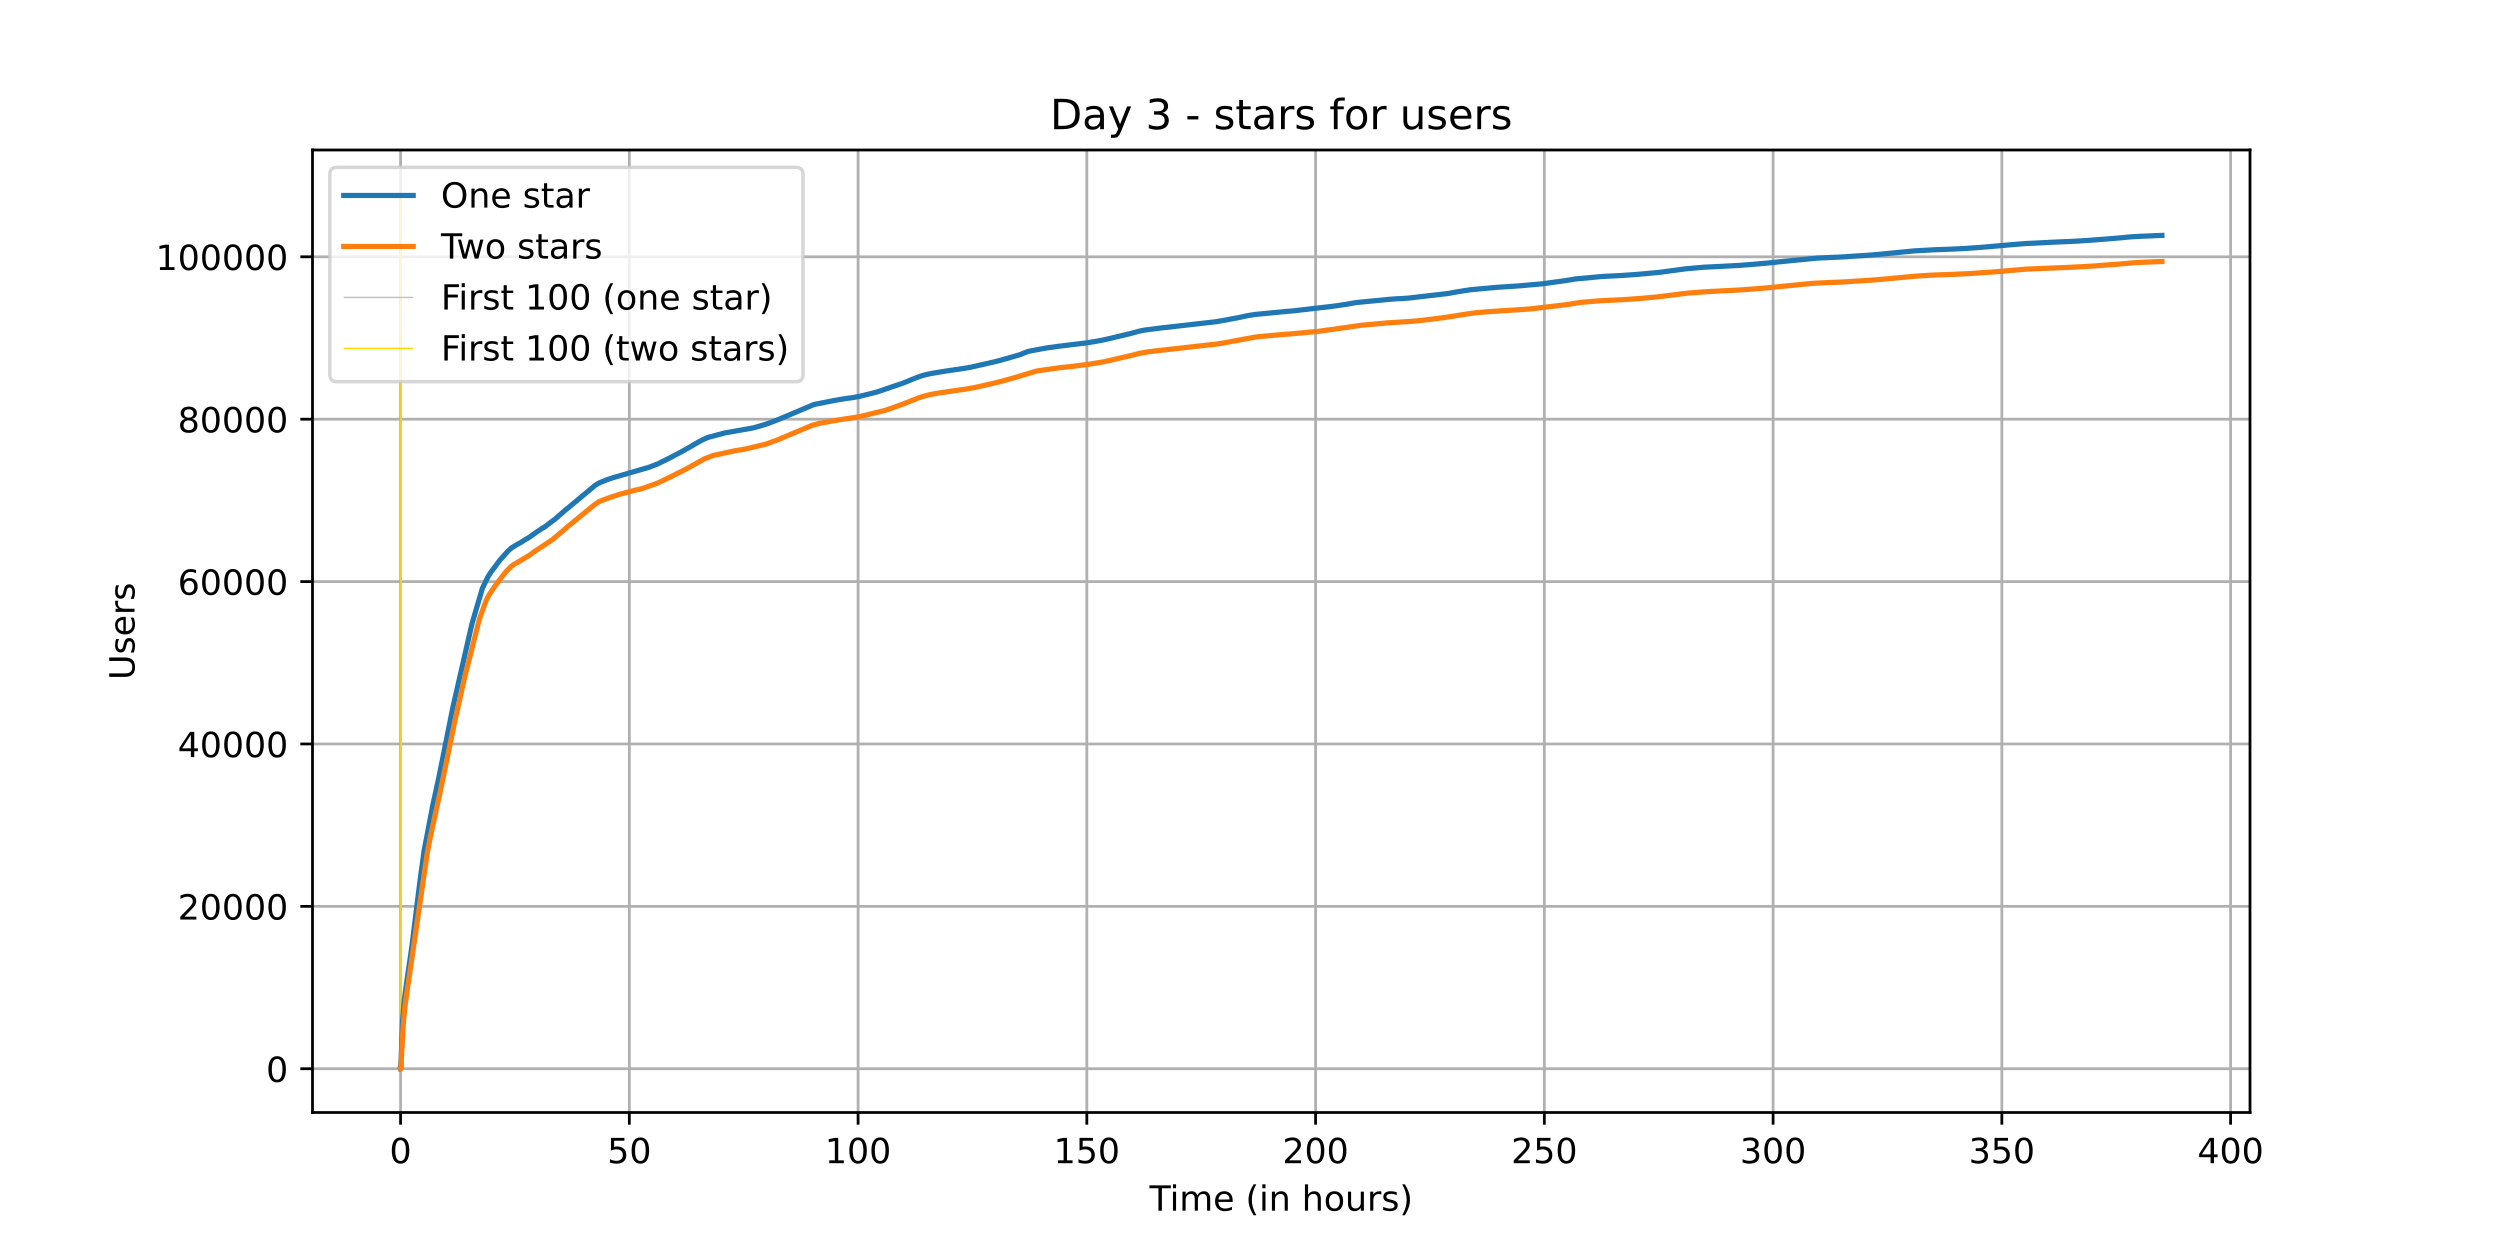 <?xml version="1.0" encoding="utf-8" standalone="no"?>
<!DOCTYPE svg PUBLIC "-//W3C//DTD SVG 1.1//EN"
  "http://www.w3.org/Graphics/SVG/1.1/DTD/svg11.dtd">
<!-- Created with matplotlib (https://matplotlib.org/) -->
<svg height="360pt" version="1.1" viewBox="0 0 720 360" width="720pt" xmlns="http://www.w3.org/2000/svg" xmlns:xlink="http://www.w3.org/1999/xlink">
 <defs>
  <style type="text/css">*{stroke-linecap:butt;stroke-linejoin:round;}</style>
 </defs>
 <g id="figure_1">
  <g id="patch_1">
   <path d="M 0 360 
L 720 360 
L 720 0 
L 0 0 
z
" style="fill:#ffffff;"/>
  </g>
  <g id="axes_1">
   <g id="patch_2">
    <path d="M 90 320.4 
L 648 320.4 
L 648 43.2 
L 90 43.2 
z
" style="fill:#ffffff;"/>
   </g>
   <g id="matplotlib.axis_1">
    <g id="xtick_1">
     <g id="line2d_1">
      <path clip-path="url(#p1c5cb06b54)" d="M 115.364 320.4 
L 115.364 43.2 
" style="fill:none;stroke:#b0b0b0;stroke-linecap:square;stroke-width:0.8;"/>
     </g>
     <g id="line2d_2">
      <defs>
       <path d="M 0 0 
L 0 3.5 
" id="m505e882619" style="stroke:#000000;stroke-width:0.8;"/>
      </defs>
      <g>
       <use style="stroke:#000000;stroke-width:0.8;" x="115.364" xlink:href="#m505e882619" y="320.4"/>
      </g>
     </g>
     <g id="text_1">
      <!-- 0 -->
      <g transform="translate(112.182 334.998)scale(0.1 -0.1)">
       <defs>
        <path d="M 31.781 66.406 
Q 24.172 66.406 20.328 58.906 
Q 16.5 51.422 16.5 36.375 
Q 16.5 21.391 20.328 13.891 
Q 24.172 6.391 31.781 6.391 
Q 39.453 6.391 43.281 13.891 
Q 47.125 21.391 47.125 36.375 
Q 47.125 51.422 43.281 58.906 
Q 39.453 66.406 31.781 66.406 
z
M 31.781 74.219 
Q 44.047 74.219 50.516 64.516 
Q 56.984 54.828 56.984 36.375 
Q 56.984 17.969 50.516 8.266 
Q 44.047 -1.422 31.781 -1.422 
Q 19.531 -1.422 13.062 8.266 
Q 6.594 17.969 6.594 36.375 
Q 6.594 54.828 13.062 64.516 
Q 19.531 74.219 31.781 74.219 
z
" id="DejaVuSans-48"/>
       </defs>
       <use xlink:href="#DejaVuSans-48"/>
      </g>
     </g>
    </g>
    <g id="xtick_2">
     <g id="line2d_3">
      <path clip-path="url(#p1c5cb06b54)" d="M 181.245 320.4 
L 181.245 43.2 
" style="fill:none;stroke:#b0b0b0;stroke-linecap:square;stroke-width:0.8;"/>
     </g>
     <g id="line2d_4">
      <g>
       <use style="stroke:#000000;stroke-width:0.8;" x="181.245" xlink:href="#m505e882619" y="320.4"/>
      </g>
     </g>
     <g id="text_2">
      <!-- 50 -->
      <g transform="translate(174.882 334.998)scale(0.1 -0.1)">
       <defs>
        <path d="M 10.797 72.906 
L 49.516 72.906 
L 49.516 64.594 
L 19.828 64.594 
L 19.828 46.734 
Q 21.969 47.469 24.109 47.828 
Q 26.266 48.188 28.422 48.188 
Q 40.625 48.188 47.75 41.5 
Q 54.891 34.812 54.891 23.391 
Q 54.891 11.625 47.562 5.094 
Q 40.234 -1.422 26.906 -1.422 
Q 22.312 -1.422 17.547 -0.641 
Q 12.797 0.141 7.719 1.703 
L 7.719 11.625 
Q 12.109 9.234 16.797 8.062 
Q 21.484 6.891 26.703 6.891 
Q 35.156 6.891 40.078 11.328 
Q 45.016 15.766 45.016 23.391 
Q 45.016 31 40.078 35.438 
Q 35.156 39.891 26.703 39.891 
Q 22.75 39.891 18.812 39.016 
Q 14.891 38.141 10.797 36.281 
z
" id="DejaVuSans-53"/>
       </defs>
       <use xlink:href="#DejaVuSans-53"/>
       <use x="63.623" xlink:href="#DejaVuSans-48"/>
      </g>
     </g>
    </g>
    <g id="xtick_3">
     <g id="line2d_5">
      <path clip-path="url(#p1c5cb06b54)" d="M 247.126 320.4 
L 247.126 43.2 
" style="fill:none;stroke:#b0b0b0;stroke-linecap:square;stroke-width:0.8;"/>
     </g>
     <g id="line2d_6">
      <g>
       <use style="stroke:#000000;stroke-width:0.8;" x="247.126" xlink:href="#m505e882619" y="320.4"/>
      </g>
     </g>
     <g id="text_3">
      <!-- 100 -->
      <g transform="translate(237.582 334.998)scale(0.1 -0.1)">
       <defs>
        <path d="M 12.406 8.297 
L 28.516 8.297 
L 28.516 63.922 
L 10.984 60.406 
L 10.984 69.391 
L 28.422 72.906 
L 38.281 72.906 
L 38.281 8.297 
L 54.391 8.297 
L 54.391 0 
L 12.406 0 
z
" id="DejaVuSans-49"/>
       </defs>
       <use xlink:href="#DejaVuSans-49"/>
       <use x="63.623" xlink:href="#DejaVuSans-48"/>
       <use x="127.246" xlink:href="#DejaVuSans-48"/>
      </g>
     </g>
    </g>
    <g id="xtick_4">
     <g id="line2d_7">
      <path clip-path="url(#p1c5cb06b54)" d="M 313.007 320.4 
L 313.007 43.2 
" style="fill:none;stroke:#b0b0b0;stroke-linecap:square;stroke-width:0.8;"/>
     </g>
     <g id="line2d_8">
      <g>
       <use style="stroke:#000000;stroke-width:0.8;" x="313.007" xlink:href="#m505e882619" y="320.4"/>
      </g>
     </g>
     <g id="text_4">
      <!-- 150 -->
      <g transform="translate(303.463 334.998)scale(0.1 -0.1)">
       <use xlink:href="#DejaVuSans-49"/>
       <use x="63.623" xlink:href="#DejaVuSans-53"/>
       <use x="127.246" xlink:href="#DejaVuSans-48"/>
      </g>
     </g>
    </g>
    <g id="xtick_5">
     <g id="line2d_9">
      <path clip-path="url(#p1c5cb06b54)" d="M 378.888 320.4 
L 378.888 43.2 
" style="fill:none;stroke:#b0b0b0;stroke-linecap:square;stroke-width:0.8;"/>
     </g>
     <g id="line2d_10">
      <g>
       <use style="stroke:#000000;stroke-width:0.8;" x="378.888" xlink:href="#m505e882619" y="320.4"/>
      </g>
     </g>
     <g id="text_5">
      <!-- 200 -->
      <g transform="translate(369.345 334.998)scale(0.1 -0.1)">
       <defs>
        <path d="M 19.188 8.297 
L 53.609 8.297 
L 53.609 0 
L 7.328 0 
L 7.328 8.297 
Q 12.938 14.109 22.625 23.891 
Q 32.328 33.688 34.812 36.531 
Q 39.547 41.844 41.422 45.531 
Q 43.312 49.219 43.312 52.781 
Q 43.312 58.594 39.234 62.25 
Q 35.156 65.922 28.609 65.922 
Q 23.969 65.922 18.812 64.312 
Q 13.672 62.703 7.812 59.422 
L 7.812 69.391 
Q 13.766 71.781 18.938 73 
Q 24.125 74.219 28.422 74.219 
Q 39.75 74.219 46.484 68.547 
Q 53.219 62.891 53.219 53.422 
Q 53.219 48.922 51.531 44.891 
Q 49.859 40.875 45.406 35.406 
Q 44.188 33.984 37.641 27.219 
Q 31.109 20.453 19.188 8.297 
z
" id="DejaVuSans-50"/>
       </defs>
       <use xlink:href="#DejaVuSans-50"/>
       <use x="63.623" xlink:href="#DejaVuSans-48"/>
       <use x="127.246" xlink:href="#DejaVuSans-48"/>
      </g>
     </g>
    </g>
    <g id="xtick_6">
     <g id="line2d_11">
      <path clip-path="url(#p1c5cb06b54)" d="M 444.77 320.4 
L 444.77 43.2 
" style="fill:none;stroke:#b0b0b0;stroke-linecap:square;stroke-width:0.8;"/>
     </g>
     <g id="line2d_12">
      <g>
       <use style="stroke:#000000;stroke-width:0.8;" x="444.77" xlink:href="#m505e882619" y="320.4"/>
      </g>
     </g>
     <g id="text_6">
      <!-- 250 -->
      <g transform="translate(435.226 334.998)scale(0.1 -0.1)">
       <use xlink:href="#DejaVuSans-50"/>
       <use x="63.623" xlink:href="#DejaVuSans-53"/>
       <use x="127.246" xlink:href="#DejaVuSans-48"/>
      </g>
     </g>
    </g>
    <g id="xtick_7">
     <g id="line2d_13">
      <path clip-path="url(#p1c5cb06b54)" d="M 510.651 320.4 
L 510.651 43.2 
" style="fill:none;stroke:#b0b0b0;stroke-linecap:square;stroke-width:0.8;"/>
     </g>
     <g id="line2d_14">
      <g>
       <use style="stroke:#000000;stroke-width:0.8;" x="510.651" xlink:href="#m505e882619" y="320.4"/>
      </g>
     </g>
     <g id="text_7">
      <!-- 300 -->
      <g transform="translate(501.107 334.998)scale(0.1 -0.1)">
       <defs>
        <path d="M 40.578 39.312 
Q 47.656 37.797 51.625 33 
Q 55.609 28.219 55.609 21.188 
Q 55.609 10.406 48.188 4.484 
Q 40.766 -1.422 27.094 -1.422 
Q 22.516 -1.422 17.656 -0.516 
Q 12.797 0.391 7.625 2.203 
L 7.625 11.719 
Q 11.719 9.328 16.594 8.109 
Q 21.484 6.891 26.812 6.891 
Q 36.078 6.891 40.938 10.547 
Q 45.797 14.203 45.797 21.188 
Q 45.797 27.641 41.281 31.266 
Q 36.766 34.906 28.719 34.906 
L 20.219 34.906 
L 20.219 43.016 
L 29.109 43.016 
Q 36.375 43.016 40.234 45.922 
Q 44.094 48.828 44.094 54.297 
Q 44.094 59.906 40.109 62.906 
Q 36.141 65.922 28.719 65.922 
Q 24.656 65.922 20.016 65.031 
Q 15.375 64.156 9.812 62.312 
L 9.812 71.094 
Q 15.438 72.656 20.344 73.438 
Q 25.25 74.219 29.594 74.219 
Q 40.828 74.219 47.359 69.109 
Q 53.906 64.016 53.906 55.328 
Q 53.906 49.266 50.438 45.094 
Q 46.969 40.922 40.578 39.312 
z
" id="DejaVuSans-51"/>
       </defs>
       <use xlink:href="#DejaVuSans-51"/>
       <use x="63.623" xlink:href="#DejaVuSans-48"/>
       <use x="127.246" xlink:href="#DejaVuSans-48"/>
      </g>
     </g>
    </g>
    <g id="xtick_8">
     <g id="line2d_15">
      <path clip-path="url(#p1c5cb06b54)" d="M 576.532 320.4 
L 576.532 43.2 
" style="fill:none;stroke:#b0b0b0;stroke-linecap:square;stroke-width:0.8;"/>
     </g>
     <g id="line2d_16">
      <g>
       <use style="stroke:#000000;stroke-width:0.8;" x="576.532" xlink:href="#m505e882619" y="320.4"/>
      </g>
     </g>
     <g id="text_8">
      <!-- 350 -->
      <g transform="translate(566.988 334.998)scale(0.1 -0.1)">
       <use xlink:href="#DejaVuSans-51"/>
       <use x="63.623" xlink:href="#DejaVuSans-53"/>
       <use x="127.246" xlink:href="#DejaVuSans-48"/>
      </g>
     </g>
    </g>
    <g id="xtick_9">
     <g id="line2d_17">
      <path clip-path="url(#p1c5cb06b54)" d="M 642.413 320.4 
L 642.413 43.2 
" style="fill:none;stroke:#b0b0b0;stroke-linecap:square;stroke-width:0.8;"/>
     </g>
     <g id="line2d_18">
      <g>
       <use style="stroke:#000000;stroke-width:0.8;" x="642.413" xlink:href="#m505e882619" y="320.4"/>
      </g>
     </g>
     <g id="text_9">
      <!-- 400 -->
      <g transform="translate(632.869 334.998)scale(0.1 -0.1)">
       <defs>
        <path d="M 37.797 64.312 
L 12.891 25.391 
L 37.797 25.391 
z
M 35.203 72.906 
L 47.609 72.906 
L 47.609 25.391 
L 58.016 25.391 
L 58.016 17.188 
L 47.609 17.188 
L 47.609 0 
L 37.797 0 
L 37.797 17.188 
L 4.891 17.188 
L 4.891 26.703 
z
" id="DejaVuSans-52"/>
       </defs>
       <use xlink:href="#DejaVuSans-52"/>
       <use x="63.623" xlink:href="#DejaVuSans-48"/>
       <use x="127.246" xlink:href="#DejaVuSans-48"/>
      </g>
     </g>
    </g>
    <g id="text_10">
     <!-- Time (in hours) -->
     <g transform="translate(331.072 348.677)scale(0.1 -0.1)">
      <defs>
       <path d="M -0.297 72.906 
L 61.375 72.906 
L 61.375 64.594 
L 35.5 64.594 
L 35.5 0 
L 25.594 0 
L 25.594 64.594 
L -0.297 64.594 
z
" id="DejaVuSans-84"/>
       <path d="M 9.422 54.688 
L 18.406 54.688 
L 18.406 0 
L 9.422 0 
z
M 9.422 75.984 
L 18.406 75.984 
L 18.406 64.594 
L 9.422 64.594 
z
" id="DejaVuSans-105"/>
       <path d="M 52 44.188 
Q 55.375 50.25 60.062 53.125 
Q 64.75 56 71.094 56 
Q 79.641 56 84.281 50.016 
Q 88.922 44.047 88.922 33.016 
L 88.922 0 
L 79.891 0 
L 79.891 32.719 
Q 79.891 40.578 77.094 44.375 
Q 74.312 48.188 68.609 48.188 
Q 61.625 48.188 57.562 43.547 
Q 53.516 38.922 53.516 30.906 
L 53.516 0 
L 44.484 0 
L 44.484 32.719 
Q 44.484 40.625 41.703 44.406 
Q 38.922 48.188 33.109 48.188 
Q 26.219 48.188 22.156 43.531 
Q 18.109 38.875 18.109 30.906 
L 18.109 0 
L 9.078 0 
L 9.078 54.688 
L 18.109 54.688 
L 18.109 46.188 
Q 21.188 51.219 25.484 53.609 
Q 29.781 56 35.688 56 
Q 41.656 56 45.828 52.969 
Q 50 49.953 52 44.188 
z
" id="DejaVuSans-109"/>
       <path d="M 56.203 29.594 
L 56.203 25.203 
L 14.891 25.203 
Q 15.484 15.922 20.484 11.062 
Q 25.484 6.203 34.422 6.203 
Q 39.594 6.203 44.453 7.469 
Q 49.312 8.734 54.109 11.281 
L 54.109 2.781 
Q 49.266 0.734 44.188 -0.344 
Q 39.109 -1.422 33.891 -1.422 
Q 20.797 -1.422 13.156 6.188 
Q 5.516 13.812 5.516 26.812 
Q 5.516 40.234 12.766 48.109 
Q 20.016 56 32.328 56 
Q 43.359 56 49.781 48.891 
Q 56.203 41.797 56.203 29.594 
z
M 47.219 32.234 
Q 47.125 39.594 43.094 43.984 
Q 39.062 48.391 32.422 48.391 
Q 24.906 48.391 20.391 44.141 
Q 15.875 39.891 15.188 32.172 
z
" id="DejaVuSans-101"/>
       <path id="DejaVuSans-32"/>
       <path d="M 31 75.875 
Q 24.469 64.656 21.281 53.656 
Q 18.109 42.672 18.109 31.391 
Q 18.109 20.125 21.312 9.062 
Q 24.516 -2 31 -13.188 
L 23.188 -13.188 
Q 15.875 -1.703 12.234 9.375 
Q 8.594 20.453 8.594 31.391 
Q 8.594 42.281 12.203 53.312 
Q 15.828 64.359 23.188 75.875 
z
" id="DejaVuSans-40"/>
       <path d="M 54.891 33.016 
L 54.891 0 
L 45.906 0 
L 45.906 32.719 
Q 45.906 40.484 42.875 44.328 
Q 39.844 48.188 33.797 48.188 
Q 26.516 48.188 22.312 43.547 
Q 18.109 38.922 18.109 30.906 
L 18.109 0 
L 9.078 0 
L 9.078 54.688 
L 18.109 54.688 
L 18.109 46.188 
Q 21.344 51.125 25.703 53.562 
Q 30.078 56 35.797 56 
Q 45.219 56 50.047 50.172 
Q 54.891 44.344 54.891 33.016 
z
" id="DejaVuSans-110"/>
       <path d="M 54.891 33.016 
L 54.891 0 
L 45.906 0 
L 45.906 32.719 
Q 45.906 40.484 42.875 44.328 
Q 39.844 48.188 33.797 48.188 
Q 26.516 48.188 22.312 43.547 
Q 18.109 38.922 18.109 30.906 
L 18.109 0 
L 9.078 0 
L 9.078 75.984 
L 18.109 75.984 
L 18.109 46.188 
Q 21.344 51.125 25.703 53.562 
Q 30.078 56 35.797 56 
Q 45.219 56 50.047 50.172 
Q 54.891 44.344 54.891 33.016 
z
" id="DejaVuSans-104"/>
       <path d="M 30.609 48.391 
Q 23.391 48.391 19.188 42.75 
Q 14.984 37.109 14.984 27.297 
Q 14.984 17.484 19.156 11.844 
Q 23.344 6.203 30.609 6.203 
Q 37.797 6.203 41.984 11.859 
Q 46.188 17.531 46.188 27.297 
Q 46.188 37.016 41.984 42.703 
Q 37.797 48.391 30.609 48.391 
z
M 30.609 56 
Q 42.328 56 49.016 48.375 
Q 55.719 40.766 55.719 27.297 
Q 55.719 13.875 49.016 6.219 
Q 42.328 -1.422 30.609 -1.422 
Q 18.844 -1.422 12.172 6.219 
Q 5.516 13.875 5.516 27.297 
Q 5.516 40.766 12.172 48.375 
Q 18.844 56 30.609 56 
z
" id="DejaVuSans-111"/>
       <path d="M 8.5 21.578 
L 8.5 54.688 
L 17.484 54.688 
L 17.484 21.922 
Q 17.484 14.156 20.5 10.266 
Q 23.531 6.391 29.594 6.391 
Q 36.859 6.391 41.078 11.031 
Q 45.312 15.672 45.312 23.688 
L 45.312 54.688 
L 54.297 54.688 
L 54.297 0 
L 45.312 0 
L 45.312 8.406 
Q 42.047 3.422 37.719 1 
Q 33.406 -1.422 27.688 -1.422 
Q 18.266 -1.422 13.375 4.438 
Q 8.5 10.297 8.5 21.578 
z
M 31.109 56 
z
" id="DejaVuSans-117"/>
       <path d="M 41.109 46.297 
Q 39.594 47.172 37.812 47.578 
Q 36.031 48 33.891 48 
Q 26.266 48 22.188 43.047 
Q 18.109 38.094 18.109 28.812 
L 18.109 0 
L 9.078 0 
L 9.078 54.688 
L 18.109 54.688 
L 18.109 46.188 
Q 20.953 51.172 25.484 53.578 
Q 30.031 56 36.531 56 
Q 37.453 56 38.578 55.875 
Q 39.703 55.766 41.062 55.516 
z
" id="DejaVuSans-114"/>
       <path d="M 44.281 53.078 
L 44.281 44.578 
Q 40.484 46.531 36.375 47.5 
Q 32.281 48.484 27.875 48.484 
Q 21.188 48.484 17.844 46.438 
Q 14.5 44.391 14.5 40.281 
Q 14.5 37.156 16.891 35.375 
Q 19.281 33.594 26.516 31.984 
L 29.594 31.297 
Q 39.156 29.25 43.188 25.516 
Q 47.219 21.781 47.219 15.094 
Q 47.219 7.469 41.188 3.016 
Q 35.156 -1.422 24.609 -1.422 
Q 20.219 -1.422 15.453 -0.562 
Q 10.688 0.297 5.422 2 
L 5.422 11.281 
Q 10.406 8.688 15.234 7.391 
Q 20.062 6.109 24.812 6.109 
Q 31.156 6.109 34.562 8.281 
Q 37.984 10.453 37.984 14.406 
Q 37.984 18.062 35.516 20.016 
Q 33.062 21.969 24.703 23.781 
L 21.578 24.516 
Q 13.234 26.266 9.516 29.906 
Q 5.812 33.547 5.812 39.891 
Q 5.812 47.609 11.281 51.797 
Q 16.75 56 26.812 56 
Q 31.781 56 36.172 55.266 
Q 40.578 54.547 44.281 53.078 
z
" id="DejaVuSans-115"/>
       <path d="M 8.016 75.875 
L 15.828 75.875 
Q 23.141 64.359 26.781 53.312 
Q 30.422 42.281 30.422 31.391 
Q 30.422 20.453 26.781 9.375 
Q 23.141 -1.703 15.828 -13.188 
L 8.016 -13.188 
Q 14.5 -2 17.703 9.062 
Q 20.906 20.125 20.906 31.391 
Q 20.906 42.672 17.703 53.656 
Q 14.5 64.656 8.016 75.875 
z
" id="DejaVuSans-41"/>
      </defs>
      <use xlink:href="#DejaVuSans-84"/>
      <use x="57.959" xlink:href="#DejaVuSans-105"/>
      <use x="85.742" xlink:href="#DejaVuSans-109"/>
      <use x="183.154" xlink:href="#DejaVuSans-101"/>
      <use x="244.678" xlink:href="#DejaVuSans-32"/>
      <use x="276.465" xlink:href="#DejaVuSans-40"/>
      <use x="315.479" xlink:href="#DejaVuSans-105"/>
      <use x="343.262" xlink:href="#DejaVuSans-110"/>
      <use x="406.641" xlink:href="#DejaVuSans-32"/>
      <use x="438.428" xlink:href="#DejaVuSans-104"/>
      <use x="501.807" xlink:href="#DejaVuSans-111"/>
      <use x="562.988" xlink:href="#DejaVuSans-117"/>
      <use x="626.367" xlink:href="#DejaVuSans-114"/>
      <use x="667.48" xlink:href="#DejaVuSans-115"/>
      <use x="719.58" xlink:href="#DejaVuSans-41"/>
     </g>
    </g>
   </g>
   <g id="matplotlib.axis_2">
    <g id="ytick_1">
     <g id="line2d_19">
      <path clip-path="url(#p1c5cb06b54)" d="M 90 307.8 
L 648 307.8 
" style="fill:none;stroke:#b0b0b0;stroke-linecap:square;stroke-width:0.8;"/>
     </g>
     <g id="line2d_20">
      <defs>
       <path d="M 0 0 
L -3.5 0 
" id="m7fc8ef1079" style="stroke:#000000;stroke-width:0.8;"/>
      </defs>
      <g>
       <use style="stroke:#000000;stroke-width:0.8;" x="90" xlink:href="#m7fc8ef1079" y="307.8"/>
      </g>
     </g>
     <g id="text_11">
      <!-- 0 -->
      <g transform="translate(76.638 311.599)scale(0.1 -0.1)">
       <use xlink:href="#DejaVuSans-48"/>
      </g>
     </g>
    </g>
    <g id="ytick_2">
     <g id="line2d_21">
      <path clip-path="url(#p1c5cb06b54)" d="M 90 261.032 
L 648 261.032 
" style="fill:none;stroke:#b0b0b0;stroke-linecap:square;stroke-width:0.8;"/>
     </g>
     <g id="line2d_22">
      <g>
       <use style="stroke:#000000;stroke-width:0.8;" x="90" xlink:href="#m7fc8ef1079" y="261.032"/>
      </g>
     </g>
     <g id="text_12">
      <!-- 20000 -->
      <g transform="translate(51.188 264.831)scale(0.1 -0.1)">
       <use xlink:href="#DejaVuSans-50"/>
       <use x="63.623" xlink:href="#DejaVuSans-48"/>
       <use x="127.246" xlink:href="#DejaVuSans-48"/>
       <use x="190.869" xlink:href="#DejaVuSans-48"/>
       <use x="254.492" xlink:href="#DejaVuSans-48"/>
      </g>
     </g>
    </g>
    <g id="ytick_3">
     <g id="line2d_23">
      <path clip-path="url(#p1c5cb06b54)" d="M 90 214.264 
L 648 214.264 
" style="fill:none;stroke:#b0b0b0;stroke-linecap:square;stroke-width:0.8;"/>
     </g>
     <g id="line2d_24">
      <g>
       <use style="stroke:#000000;stroke-width:0.8;" x="90" xlink:href="#m7fc8ef1079" y="214.264"/>
      </g>
     </g>
     <g id="text_13">
      <!-- 40000 -->
      <g transform="translate(51.188 218.063)scale(0.1 -0.1)">
       <use xlink:href="#DejaVuSans-52"/>
       <use x="63.623" xlink:href="#DejaVuSans-48"/>
       <use x="127.246" xlink:href="#DejaVuSans-48"/>
       <use x="190.869" xlink:href="#DejaVuSans-48"/>
       <use x="254.492" xlink:href="#DejaVuSans-48"/>
      </g>
     </g>
    </g>
    <g id="ytick_4">
     <g id="line2d_25">
      <path clip-path="url(#p1c5cb06b54)" d="M 90 167.496 
L 648 167.496 
" style="fill:none;stroke:#b0b0b0;stroke-linecap:square;stroke-width:0.8;"/>
     </g>
     <g id="line2d_26">
      <g>
       <use style="stroke:#000000;stroke-width:0.8;" x="90" xlink:href="#m7fc8ef1079" y="167.496"/>
      </g>
     </g>
     <g id="text_14">
      <!-- 60000 -->
      <g transform="translate(51.188 171.295)scale(0.1 -0.1)">
       <defs>
        <path d="M 33.016 40.375 
Q 26.375 40.375 22.484 35.828 
Q 18.609 31.297 18.609 23.391 
Q 18.609 15.531 22.484 10.953 
Q 26.375 6.391 33.016 6.391 
Q 39.656 6.391 43.531 10.953 
Q 47.406 15.531 47.406 23.391 
Q 47.406 31.297 43.531 35.828 
Q 39.656 40.375 33.016 40.375 
z
M 52.594 71.297 
L 52.594 62.312 
Q 48.875 64.062 45.094 64.984 
Q 41.312 65.922 37.594 65.922 
Q 27.828 65.922 22.672 59.328 
Q 17.531 52.734 16.797 39.406 
Q 19.672 43.656 24.016 45.922 
Q 28.375 48.188 33.594 48.188 
Q 44.578 48.188 50.953 41.516 
Q 57.328 34.859 57.328 23.391 
Q 57.328 12.156 50.688 5.359 
Q 44.047 -1.422 33.016 -1.422 
Q 20.359 -1.422 13.672 8.266 
Q 6.984 17.969 6.984 36.375 
Q 6.984 53.656 15.188 63.938 
Q 23.391 74.219 37.203 74.219 
Q 40.922 74.219 44.703 73.484 
Q 48.484 72.75 52.594 71.297 
z
" id="DejaVuSans-54"/>
       </defs>
       <use xlink:href="#DejaVuSans-54"/>
       <use x="63.623" xlink:href="#DejaVuSans-48"/>
       <use x="127.246" xlink:href="#DejaVuSans-48"/>
       <use x="190.869" xlink:href="#DejaVuSans-48"/>
       <use x="254.492" xlink:href="#DejaVuSans-48"/>
      </g>
     </g>
    </g>
    <g id="ytick_5">
     <g id="line2d_27">
      <path clip-path="url(#p1c5cb06b54)" d="M 90 120.727 
L 648 120.727 
" style="fill:none;stroke:#b0b0b0;stroke-linecap:square;stroke-width:0.8;"/>
     </g>
     <g id="line2d_28">
      <g>
       <use style="stroke:#000000;stroke-width:0.8;" x="90" xlink:href="#m7fc8ef1079" y="120.727"/>
      </g>
     </g>
     <g id="text_15">
      <!-- 80000 -->
      <g transform="translate(51.188 124.527)scale(0.1 -0.1)">
       <defs>
        <path d="M 31.781 34.625 
Q 24.75 34.625 20.719 30.859 
Q 16.703 27.094 16.703 20.516 
Q 16.703 13.922 20.719 10.156 
Q 24.75 6.391 31.781 6.391 
Q 38.812 6.391 42.859 10.172 
Q 46.922 13.969 46.922 20.516 
Q 46.922 27.094 42.891 30.859 
Q 38.875 34.625 31.781 34.625 
z
M 21.922 38.812 
Q 15.578 40.375 12.031 44.719 
Q 8.5 49.078 8.5 55.328 
Q 8.5 64.062 14.719 69.141 
Q 20.953 74.219 31.781 74.219 
Q 42.672 74.219 48.875 69.141 
Q 55.078 64.062 55.078 55.328 
Q 55.078 49.078 51.531 44.719 
Q 48 40.375 41.703 38.812 
Q 48.828 37.156 52.797 32.312 
Q 56.781 27.484 56.781 20.516 
Q 56.781 9.906 50.312 4.234 
Q 43.844 -1.422 31.781 -1.422 
Q 19.734 -1.422 13.25 4.234 
Q 6.781 9.906 6.781 20.516 
Q 6.781 27.484 10.781 32.312 
Q 14.797 37.156 21.922 38.812 
z
M 18.312 54.391 
Q 18.312 48.734 21.844 45.562 
Q 25.391 42.391 31.781 42.391 
Q 38.141 42.391 41.719 45.562 
Q 45.312 48.734 45.312 54.391 
Q 45.312 60.062 41.719 63.234 
Q 38.141 66.406 31.781 66.406 
Q 25.391 66.406 21.844 63.234 
Q 18.312 60.062 18.312 54.391 
z
" id="DejaVuSans-56"/>
       </defs>
       <use xlink:href="#DejaVuSans-56"/>
       <use x="63.623" xlink:href="#DejaVuSans-48"/>
       <use x="127.246" xlink:href="#DejaVuSans-48"/>
       <use x="190.869" xlink:href="#DejaVuSans-48"/>
       <use x="254.492" xlink:href="#DejaVuSans-48"/>
      </g>
     </g>
    </g>
    <g id="ytick_6">
     <g id="line2d_29">
      <path clip-path="url(#p1c5cb06b54)" d="M 90 73.959 
L 648 73.959 
" style="fill:none;stroke:#b0b0b0;stroke-linecap:square;stroke-width:0.8;"/>
     </g>
     <g id="line2d_30">
      <g>
       <use style="stroke:#000000;stroke-width:0.8;" x="90" xlink:href="#m7fc8ef1079" y="73.959"/>
      </g>
     </g>
     <g id="text_16">
      <!-- 100000 -->
      <g transform="translate(44.825 77.759)scale(0.1 -0.1)">
       <use xlink:href="#DejaVuSans-49"/>
       <use x="63.623" xlink:href="#DejaVuSans-48"/>
       <use x="127.246" xlink:href="#DejaVuSans-48"/>
       <use x="190.869" xlink:href="#DejaVuSans-48"/>
       <use x="254.492" xlink:href="#DejaVuSans-48"/>
       <use x="318.115" xlink:href="#DejaVuSans-48"/>
      </g>
     </g>
    </g>
    <g id="text_17">
     <!-- Users -->
     <g transform="translate(38.745 195.801)rotate(-90)scale(0.1 -0.1)">
      <defs>
       <path d="M 8.688 72.906 
L 18.609 72.906 
L 18.609 28.609 
Q 18.609 16.891 22.844 11.734 
Q 27.094 6.594 36.625 6.594 
Q 46.094 6.594 50.344 11.734 
Q 54.594 16.891 54.594 28.609 
L 54.594 72.906 
L 64.5 72.906 
L 64.5 27.391 
Q 64.5 13.141 57.438 5.859 
Q 50.391 -1.422 36.625 -1.422 
Q 22.797 -1.422 15.734 5.859 
Q 8.688 13.141 8.688 27.391 
z
" id="DejaVuSans-85"/>
      </defs>
      <use xlink:href="#DejaVuSans-85"/>
      <use x="73.193" xlink:href="#DejaVuSans-115"/>
      <use x="125.293" xlink:href="#DejaVuSans-101"/>
      <use x="186.816" xlink:href="#DejaVuSans-114"/>
      <use x="227.93" xlink:href="#DejaVuSans-115"/>
     </g>
    </g>
   </g>
   <g id="LineCollection_1">
    <path clip-path="url(#p1c5cb06b54)" d="M 115.435 307.8 
L 115.435 55.8 
" style="fill:none;stroke:#c0c0c0;stroke-width:0.4;"/>
   </g>
   <g id="LineCollection_2">
    <path clip-path="url(#p1c5cb06b54)" d="M 115.478 307.8 
L 115.478 55.8 
" style="fill:none;stroke:#ffd700;stroke-width:0.4;"/>
   </g>
   <g id="line2d_31">
    <path clip-path="url(#p1c5cb06b54)" d="M 115.364 307.8 
L 115.395 307.793 
L 115.46 306.668 
L 115.939 294.148 
L 116.374 288.742 
L 116.76 285.52 
L 116.875 284.683 
L 118.694 272.053 
L 119.184 268.073 
L 120.687 255.845 
L 121.345 250.822 
L 122.189 244.773 
L 124.67 231.795 
L 125.323 228.832 
L 125.976 225.799 
L 126.237 224.625 
L 127.478 218.517 
L 127.892 216.403 
L 130.417 203.788 
L 135.947 179.552 
L 138.93 169.434 
L 140.487 166.209 
L 140.672 165.901 
L 141.487 164.64 
L 143.899 161.406 
L 146.202 158.82 
L 146.202 158.82 
L 146.42 158.605 
L 147.008 158.058 
L 147.421 157.744 
L 148.858 156.839 
L 149.946 156.269 
L 150.403 155.972 
L 150.577 155.871 
L 151.025 155.565 
L 151.351 155.371 
L 151.6 155.235 
L 152.264 154.845 
L 153.32 154.118 
L 153.545 153.945 
L 154.104 153.547 
L 154.262 153.439 
L 154.517 153.257 
L 154.653 153.164 
L 154.887 152.986 
L 155.044 152.906 
L 156.084 152.205 
L 156.239 152.104 
L 156.652 151.889 
L 157.217 151.506 
L 157.978 150.893 
L 159.545 149.733 
L 159.872 149.492 
L 161.678 147.909 
L 163.05 146.714 
L 163.213 146.579 
L 163.517 146.356 
L 171.367 139.809 
L 171.846 139.512 
L 172.216 139.273 
L 172.667 139.03 
L 173.108 138.848 
L 173.631 138.656 
L 173.927 138.513 
L 174.764 138.193 
L 175.036 138.085 
L 176.113 137.73 
L 176.362 137.625 
L 176.81 137.499 
L 186.731 134.629 
L 186.992 134.54 
L 187.817 134.229 
L 188.6 133.916 
L 189.362 133.64 
L 193.301 131.69 
L 193.792 131.409 
L 194.128 131.218 
L 194.389 131.082 
L 195.651 130.432 
L 197.291 129.536 
L 197.53 129.389 
L 198.002 129.134 
L 198.285 128.968 
L 199.159 128.482 
L 199.702 128.136 
L 201.201 127.277 
L 202.376 126.646 
L 203.7 126.068 
L 204.178 125.893 
L 208.721 124.689 
L 217.018 123.218 
L 220.064 122.341 
L 220.521 122.182 
L 221.348 121.901 
L 221.827 121.719 
L 223.851 120.957 
L 234.297 116.551 
L 234.667 116.441 
L 239.955 115.405 
L 240.521 115.298 
L 243.219 114.832 
L 243.938 114.725 
L 245.113 114.582 
L 245.788 114.472 
L 246.244 114.395 
L 247.593 114.143 
L 249.16 113.757 
L 252.011 113.039 
L 252.795 112.819 
L 259.064 110.67 
L 259.434 110.558 
L 260.153 110.296 
L 260.675 110.092 
L 261.633 109.704 
L 262.765 109.227 
L 263.027 109.145 
L 263.985 108.753 
L 264.681 108.493 
L 265.334 108.257 
L 265.987 108.077 
L 266.445 107.95 
L 267.38 107.74 
L 268.425 107.523 
L 270.863 107.116 
L 272.887 106.791 
L 273.518 106.704 
L 276.304 106.297 
L 276.653 106.234 
L 277.461 106.124 
L 279.099 105.837 
L 279.556 105.762 
L 287.087 104.045 
L 289.939 103.25 
L 291.463 102.815 
L 292.399 102.532 
L 292.835 102.425 
L 293.836 102.118 
L 295.011 101.63 
L 295.795 101.333 
L 296.209 101.178 
L 300.759 100.32 
L 301.477 100.21 
L 301.956 100.126 
L 302.501 100.065 
L 303.284 99.958 
L 303.916 99.869 
L 304.59 99.759 
L 312.751 98.768 
L 313.382 98.679 
L 315.276 98.365 
L 316.037 98.232 
L 317.541 97.958 
L 320.567 97.264 
L 320.98 97.156 
L 325.487 96.085 
L 327.881 95.433 
L 328.796 95.225 
L 329.667 95.059 
L 334.869 94.385 
L 335.827 94.294 
L 350.276 92.646 
L 351.103 92.491 
L 351.8 92.384 
L 356.024 91.596 
L 357.2 91.366 
L 357.505 91.303 
L 358.442 91.093 
L 359.487 90.875 
L 361.535 90.553 
L 370.897 89.65 
L 372.376 89.54 
L 383.612 88.235 
L 384.221 88.151 
L 385.048 88.044 
L 386.833 87.768 
L 387.616 87.658 
L 390.621 87.129 
L 400.547 86.166 
L 402.157 86.056 
L 404.116 85.958 
L 405.661 85.848 
L 417.046 84.529 
L 417.503 84.449 
L 418.895 84.188 
L 419.679 84.05 
L 421.55 83.743 
L 421.986 83.671 
L 422.726 83.566 
L 423.444 83.449 
L 430.059 82.843 
L 431.365 82.733 
L 433.805 82.579 
L 435.393 82.469 
L 435.829 82.441 
L 437.504 82.331 
L 442.923 81.854 
L 444.077 81.744 
L 448.017 81.213 
L 449.388 81.031 
L 450.062 80.921 
L 452.631 80.54 
L 453.545 80.362 
L 461.249 79.639 
L 463.316 79.529 
L 465.232 79.436 
L 467.212 79.326 
L 470.281 79.111 
L 471.761 79.001 
L 472.653 78.919 
L 473.917 78.812 
L 474.941 78.706 
L 476.203 78.599 
L 476.573 78.561 
L 477.509 78.472 
L 478.489 78.365 
L 479.12 78.274 
L 483.343 77.705 
L 484.758 77.514 
L 485.585 77.404 
L 490.744 76.955 
L 493.03 76.845 
L 494.814 76.763 
L 496.752 76.653 
L 498.757 76.55 
L 500.849 76.44 
L 504.636 76.148 
L 505.811 76.043 
L 506.312 75.998 
L 507.487 75.891 
L 508.357 75.816 
L 509.533 75.706 
L 510.469 75.62 
L 511.513 75.514 
L 511.927 75.456 
L 523.161 74.35 
L 525.337 74.24 
L 525.946 74.221 
L 527.97 74.111 
L 529.515 74.055 
L 531.496 73.945 
L 534.434 73.737 
L 536.349 73.627 
L 539.484 73.398 
L 540.746 73.288 
L 551 72.287 
L 552.59 72.177 
L 554.549 72.077 
L 556.421 71.967 
L 558.14 71.895 
L 561.057 71.785 
L 562.669 71.724 
L 564.802 71.614 
L 565.455 71.584 
L 567.218 71.474 
L 570.265 71.254 
L 571.658 71.144 
L 576.882 70.688 
L 577.992 70.58 
L 578.863 70.508 
L 583.392 70.136 
L 585.917 70.026 
L 587.875 69.928 
L 589.834 69.82 
L 590.487 69.792 
L 592.772 69.685 
L 593.446 69.654 
L 596.014 69.547 
L 596.711 69.512 
L 598.887 69.404 
L 599.714 69.339 
L 601.477 69.229 
L 605.024 68.955 
L 606.548 68.845 
L 611.469 68.431 
L 612.427 68.321 
L 613.254 68.254 
L 614.605 68.144 
L 616.476 68.053 
L 619.197 67.943 
L 621.069 67.854 
L 622.636 67.8 
L 622.636 67.8 
" style="fill:none;stroke:#1f77b4;stroke-linecap:square;stroke-width:1.5;"/>
   </g>
   <g id="line2d_32">
    <path clip-path="url(#p1c5cb06b54)" d="M 115.364 307.8 
L 115.438 307.753 
L 115.504 307.211 
L 115.721 302.417 
L 116.13 295.173 
L 116.592 290.199 
L 117.245 285.288 
L 117.52 283.555 
L 123.083 245.411 
L 124.127 240.201 
L 125.149 235.487 
L 126.586 228.907 
L 127.173 226.176 
L 127.951 222.387 
L 128.24 220.975 
L 129.907 212.95 
L 130.254 211.243 
L 130.884 208.203 
L 131.275 206.358 
L 132.014 203.161 
L 133.622 195.926 
L 138.059 178.283 
L 140.009 172.951 
L 140.389 172.238 
L 140.704 171.602 
L 140.846 171.345 
L 142.551 168.819 
L 142.66 168.648 
L 143.204 167.898 
L 143.769 167.15 
L 144.073 166.773 
L 144.421 166.287 
L 144.877 165.751 
L 145.377 165.073 
L 145.703 164.678 
L 145.942 164.414 
L 146.507 163.845 
L 146.921 163.403 
L 147.138 163.193 
L 147.944 162.59 
L 149.99 161.427 
L 150.36 161.175 
L 151.938 160.244 
L 152.264 160.064 
L 153.784 158.946 
L 153.98 158.806 
L 159.129 155.39 
L 159.262 155.296 
L 159.676 154.913 
L 159.959 154.693 
L 161.591 153.318 
L 161.83 153.128 
L 162.092 152.906 
L 162.366 152.684 
L 162.549 152.525 
L 162.822 152.277 
L 163.463 151.665 
L 164.495 150.877 
L 165.169 150.301 
L 171.171 145.393 
L 171.45 145.211 
L 171.65 145.07 
L 172.586 144.448 
L 173.232 144.182 
L 173.514 144.074 
L 174.154 143.831 
L 174.732 143.625 
L 174.916 143.574 
L 175.504 143.34 
L 176.557 142.989 
L 177.253 142.744 
L 177.622 142.641 
L 178.094 142.477 
L 178.426 142.367 
L 182.941 141.17 
L 183.494 141.06 
L 184.862 140.721 
L 185.101 140.651 
L 186.948 140.003 
L 187.318 139.872 
L 188.622 139.388 
L 188.622 139.388 
L 189.188 139.222 
L 194.184 136.82 
L 194.857 136.46 
L 196.631 135.588 
L 196.834 135.478 
L 197.03 135.378 
L 197.371 135.195 
L 197.567 135.085 
L 198.225 134.735 
L 202.918 132.134 
L 205.351 131.201 
L 211.634 129.824 
L 212.221 129.726 
L 212.504 129.672 
L 213.351 129.567 
L 214.155 129.422 
L 214.667 129.314 
L 220.26 127.993 
L 220.826 127.811 
L 223.895 126.697 
L 233.927 122.472 
L 235.951 121.939 
L 237.409 121.672 
L 238.214 121.527 
L 238.758 121.417 
L 240.39 121.132 
L 242.762 120.737 
L 243.393 120.627 
L 244.808 120.438 
L 247.158 120.077 
L 248.333 119.818 
L 249.269 119.605 
L 249.595 119.5 
L 252.774 118.714 
L 253.165 118.628 
L 254.559 118.291 
L 255.669 117.94 
L 257.062 117.465 
L 257.759 117.208 
L 258.542 116.916 
L 261.263 115.917 
L 262.548 115.354 
L 263.419 115.059 
L 264.376 114.659 
L 264.79 114.51 
L 265.378 114.32 
L 266.575 113.958 
L 267.032 113.834 
L 268.055 113.614 
L 269.187 113.385 
L 269.884 113.273 
L 272.495 112.884 
L 272.996 112.791 
L 276.587 112.291 
L 277.176 112.216 
L 279.882 111.753 
L 280.579 111.643 
L 287.523 110.06 
L 287.871 109.959 
L 288.524 109.784 
L 291.398 108.982 
L 292.051 108.804 
L 292.573 108.647 
L 298.581 106.844 
L 299.387 106.737 
L 299.735 106.674 
L 300.41 106.573 
L 304.003 106.08 
L 304.329 106.026 
L 305.047 105.916 
L 305.352 105.872 
L 306.505 105.766 
L 307.049 105.706 
L 308.181 105.596 
L 309.356 105.453 
L 314.013 104.84 
L 314.797 104.7 
L 317.062 104.345 
L 317.541 104.251 
L 318.108 104.141 
L 319.261 103.889 
L 326.553 102.2 
L 327.054 102.055 
L 327.446 101.945 
L 328.208 101.756 
L 328.73 101.651 
L 330.951 101.279 
L 332.04 101.169 
L 332.388 101.108 
L 350.864 99.032 
L 351.647 98.894 
L 353.324 98.601 
L 353.65 98.548 
L 354.652 98.33 
L 355.131 98.244 
L 356.961 97.94 
L 357.505 97.816 
L 358.093 97.706 
L 361.491 97.082 
L 362.297 96.976 
L 362.798 96.932 
L 369.677 96.31 
L 371.375 96.2 
L 379.542 95.44 
L 380.391 95.33 
L 382.154 95.068 
L 383.111 94.958 
L 385.984 94.547 
L 386.267 94.495 
L 387.246 94.385 
L 387.529 94.336 
L 388.291 94.231 
L 388.618 94.177 
L 391.296 93.78 
L 391.905 93.696 
L 399.655 92.98 
L 401.418 92.87 
L 403.703 92.732 
L 405.4 92.625 
L 406.141 92.578 
L 407.426 92.468 
L 408.297 92.393 
L 409.385 92.283 
L 416.11 91.446 
L 416.589 91.357 
L 418.917 91.002 
L 419.265 90.941 
L 421.18 90.625 
L 422.878 90.368 
L 423.662 90.26 
L 424.967 90.09 
L 426.099 89.98 
L 429.689 89.702 
L 431.387 89.592 
L 431.911 89.54 
L 434.153 89.412 
L 435.916 89.302 
L 438.897 89.096 
L 440.551 88.986 
L 450.389 87.831 
L 450.911 87.777 
L 452.87 87.464 
L 453.305 87.394 
L 453.937 87.284 
L 455.373 87.085 
L 460.4 86.65 
L 462.577 86.542 
L 463.316 86.493 
L 465.863 86.383 
L 467.93 86.271 
L 469.563 86.161 
L 472.784 85.923 
L 473.96 85.813 
L 474.941 85.717 
L 476.269 85.609 
L 477.27 85.504 
L 484.758 84.583 
L 485.977 84.428 
L 487.305 84.319 
L 490.788 84.059 
L 492.529 83.949 
L 494.51 83.848 
L 496.469 83.739 
L 498.343 83.65 
L 500.719 83.54 
L 503.875 83.308 
L 505.441 83.201 
L 505.942 83.152 
L 507.356 83.042 
L 507.879 82.988 
L 509.076 82.88 
L 509.555 82.838 
L 522.007 81.601 
L 524.249 81.491 
L 526.251 81.388 
L 529.08 81.279 
L 530.647 81.22 
L 532.518 81.11 
L 533.302 81.056 
L 534.782 80.947 
L 537.154 80.804 
L 538.918 80.694 
L 539.462 80.636 
L 540.224 80.582 
L 541.638 80.472 
L 542.618 80.376 
L 543.859 80.266 
L 552.22 79.487 
L 554.114 79.377 
L 554.854 79.328 
L 556.834 79.221 
L 557.269 79.195 
L 558.815 79.141 
L 561.95 79.034 
L 562.582 79.01 
L 564.933 78.9 
L 566.652 78.826 
L 568.415 78.716 
L 571.593 78.489 
L 573.399 78.381 
L 574.291 78.302 
L 575.118 78.239 
L 576.555 78.129 
L 577.6 78.016 
L 578.841 77.907 
L 583.458 77.518 
L 586.004 77.409 
L 587.723 77.334 
L 590.4 77.224 
L 592.206 77.142 
L 595.252 77.032 
L 597.45 76.908 
L 599.867 76.798 
L 602.369 76.642 
L 603.98 76.532 
L 607.723 76.237 
L 609.4 76.127 
L 614.866 75.655 
L 617.086 75.545 
L 618.849 75.465 
L 621.635 75.355 
L 622.636 75.318 
L 622.636 75.318 
" style="fill:none;stroke:#ff7f0e;stroke-linecap:square;stroke-width:1.5;"/>
   </g>
   <g id="patch_3">
    <path d="M 90 320.4 
L 90 43.2 
" style="fill:none;stroke:#000000;stroke-linecap:square;stroke-linejoin:miter;stroke-width:0.8;"/>
   </g>
   <g id="patch_4">
    <path d="M 648 320.4 
L 648 43.2 
" style="fill:none;stroke:#000000;stroke-linecap:square;stroke-linejoin:miter;stroke-width:0.8;"/>
   </g>
   <g id="patch_5">
    <path d="M 90 320.4 
L 648 320.4 
" style="fill:none;stroke:#000000;stroke-linecap:square;stroke-linejoin:miter;stroke-width:0.8;"/>
   </g>
   <g id="patch_6">
    <path d="M 90 43.2 
L 648 43.2 
" style="fill:none;stroke:#000000;stroke-linecap:square;stroke-linejoin:miter;stroke-width:0.8;"/>
   </g>
   <g id="text_18">
    <!-- Day 3 - stars for users -->
    <g transform="translate(302.426 37.2)scale(0.12 -0.12)">
     <defs>
      <path d="M 19.672 64.797 
L 19.672 8.109 
L 31.594 8.109 
Q 46.688 8.109 53.688 14.938 
Q 60.688 21.781 60.688 36.531 
Q 60.688 51.172 53.688 57.984 
Q 46.688 64.797 31.594 64.797 
z
M 9.812 72.906 
L 30.078 72.906 
Q 51.266 72.906 61.172 64.094 
Q 71.094 55.281 71.094 36.531 
Q 71.094 17.672 61.125 8.828 
Q 51.172 0 30.078 0 
L 9.812 0 
z
" id="DejaVuSans-68"/>
      <path d="M 34.281 27.484 
Q 23.391 27.484 19.188 25 
Q 14.984 22.516 14.984 16.5 
Q 14.984 11.719 18.141 8.906 
Q 21.297 6.109 26.703 6.109 
Q 34.188 6.109 38.703 11.406 
Q 43.219 16.703 43.219 25.484 
L 43.219 27.484 
z
M 52.203 31.203 
L 52.203 0 
L 43.219 0 
L 43.219 8.297 
Q 40.141 3.328 35.547 0.953 
Q 30.953 -1.422 24.312 -1.422 
Q 15.922 -1.422 10.953 3.297 
Q 6 8.016 6 15.922 
Q 6 25.141 12.172 29.828 
Q 18.359 34.516 30.609 34.516 
L 43.219 34.516 
L 43.219 35.406 
Q 43.219 41.609 39.141 45 
Q 35.062 48.391 27.688 48.391 
Q 23 48.391 18.547 47.266 
Q 14.109 46.141 10.016 43.891 
L 10.016 52.203 
Q 14.938 54.109 19.578 55.047 
Q 24.219 56 28.609 56 
Q 40.484 56 46.344 49.844 
Q 52.203 43.703 52.203 31.203 
z
" id="DejaVuSans-97"/>
      <path d="M 32.172 -5.078 
Q 28.375 -14.844 24.75 -17.812 
Q 21.141 -20.797 15.094 -20.797 
L 7.906 -20.797 
L 7.906 -13.281 
L 13.188 -13.281 
Q 16.891 -13.281 18.938 -11.516 
Q 21 -9.766 23.484 -3.219 
L 25.094 0.875 
L 2.984 54.688 
L 12.5 54.688 
L 29.594 11.922 
L 46.688 54.688 
L 56.203 54.688 
z
" id="DejaVuSans-121"/>
      <path d="M 4.891 31.391 
L 31.203 31.391 
L 31.203 23.391 
L 4.891 23.391 
z
" id="DejaVuSans-45"/>
      <path d="M 18.312 70.219 
L 18.312 54.688 
L 36.812 54.688 
L 36.812 47.703 
L 18.312 47.703 
L 18.312 18.016 
Q 18.312 11.328 20.141 9.422 
Q 21.969 7.516 27.594 7.516 
L 36.812 7.516 
L 36.812 0 
L 27.594 0 
Q 17.188 0 13.234 3.875 
Q 9.281 7.766 9.281 18.016 
L 9.281 47.703 
L 2.688 47.703 
L 2.688 54.688 
L 9.281 54.688 
L 9.281 70.219 
z
" id="DejaVuSans-116"/>
      <path d="M 37.109 75.984 
L 37.109 68.5 
L 28.516 68.5 
Q 23.688 68.5 21.797 66.547 
Q 19.922 64.594 19.922 59.516 
L 19.922 54.688 
L 34.719 54.688 
L 34.719 47.703 
L 19.922 47.703 
L 19.922 0 
L 10.891 0 
L 10.891 47.703 
L 2.297 47.703 
L 2.297 54.688 
L 10.891 54.688 
L 10.891 58.5 
Q 10.891 67.625 15.141 71.797 
Q 19.391 75.984 28.609 75.984 
z
" id="DejaVuSans-102"/>
     </defs>
     <use xlink:href="#DejaVuSans-68"/>
     <use x="77.002" xlink:href="#DejaVuSans-97"/>
     <use x="138.281" xlink:href="#DejaVuSans-121"/>
     <use x="197.461" xlink:href="#DejaVuSans-32"/>
     <use x="229.248" xlink:href="#DejaVuSans-51"/>
     <use x="292.871" xlink:href="#DejaVuSans-32"/>
     <use x="324.658" xlink:href="#DejaVuSans-45"/>
     <use x="360.742" xlink:href="#DejaVuSans-32"/>
     <use x="392.529" xlink:href="#DejaVuSans-115"/>
     <use x="444.629" xlink:href="#DejaVuSans-116"/>
     <use x="483.838" xlink:href="#DejaVuSans-97"/>
     <use x="545.117" xlink:href="#DejaVuSans-114"/>
     <use x="586.23" xlink:href="#DejaVuSans-115"/>
     <use x="638.33" xlink:href="#DejaVuSans-32"/>
     <use x="670.117" xlink:href="#DejaVuSans-102"/>
     <use x="705.322" xlink:href="#DejaVuSans-111"/>
     <use x="766.504" xlink:href="#DejaVuSans-114"/>
     <use x="807.617" xlink:href="#DejaVuSans-32"/>
     <use x="839.404" xlink:href="#DejaVuSans-117"/>
     <use x="902.783" xlink:href="#DejaVuSans-115"/>
     <use x="954.883" xlink:href="#DejaVuSans-101"/>
     <use x="1016.406" xlink:href="#DejaVuSans-114"/>
     <use x="1057.52" xlink:href="#DejaVuSans-115"/>
    </g>
   </g>
   <g id="legend_1">
    <g id="patch_7">
     <path d="M 97 109.912 
L 229.266 109.912 
Q 231.266 109.912 231.266 107.912 
L 231.266 50.2 
Q 231.266 48.2 229.266 48.2 
L 97 48.2 
Q 95 48.2 95 50.2 
L 95 107.912 
Q 95 109.912 97 109.912 
z
" style="fill:#ffffff;opacity:0.8;stroke:#cccccc;stroke-linejoin:miter;"/>
    </g>
    <g id="line2d_33">
     <path d="M 99 56.298 
L 119 56.298 
" style="fill:none;stroke:#1f77b4;stroke-linecap:square;stroke-width:1.5;"/>
    </g>
    <g id="line2d_34"/>
    <g id="text_19">
     <!-- One star -->
     <g transform="translate(127 59.798)scale(0.1 -0.1)">
      <defs>
       <path d="M 39.406 66.219 
Q 28.656 66.219 22.328 58.203 
Q 16.016 50.203 16.016 36.375 
Q 16.016 22.609 22.328 14.594 
Q 28.656 6.594 39.406 6.594 
Q 50.141 6.594 56.422 14.594 
Q 62.703 22.609 62.703 36.375 
Q 62.703 50.203 56.422 58.203 
Q 50.141 66.219 39.406 66.219 
z
M 39.406 74.219 
Q 54.734 74.219 63.906 63.938 
Q 73.094 53.656 73.094 36.375 
Q 73.094 19.141 63.906 8.859 
Q 54.734 -1.422 39.406 -1.422 
Q 24.031 -1.422 14.812 8.828 
Q 5.609 19.094 5.609 36.375 
Q 5.609 53.656 14.812 63.938 
Q 24.031 74.219 39.406 74.219 
z
" id="DejaVuSans-79"/>
      </defs>
      <use xlink:href="#DejaVuSans-79"/>
      <use x="78.711" xlink:href="#DejaVuSans-110"/>
      <use x="142.09" xlink:href="#DejaVuSans-101"/>
      <use x="203.613" xlink:href="#DejaVuSans-32"/>
      <use x="235.4" xlink:href="#DejaVuSans-115"/>
      <use x="287.5" xlink:href="#DejaVuSans-116"/>
      <use x="326.709" xlink:href="#DejaVuSans-97"/>
      <use x="387.988" xlink:href="#DejaVuSans-114"/>
     </g>
    </g>
    <g id="line2d_35">
     <path d="M 99 70.977 
L 119 70.977 
" style="fill:none;stroke:#ff7f0e;stroke-linecap:square;stroke-width:1.5;"/>
    </g>
    <g id="line2d_36"/>
    <g id="text_20">
     <!-- Two stars -->
     <g transform="translate(127 74.477)scale(0.1 -0.1)">
      <defs>
       <path d="M 4.203 54.688 
L 13.188 54.688 
L 24.422 12.016 
L 35.594 54.688 
L 46.188 54.688 
L 57.422 12.016 
L 68.609 54.688 
L 77.594 54.688 
L 63.281 0 
L 52.688 0 
L 40.922 44.828 
L 29.109 0 
L 18.5 0 
z
" id="DejaVuSans-119"/>
      </defs>
      <use xlink:href="#DejaVuSans-84"/>
      <use x="44.584" xlink:href="#DejaVuSans-119"/>
      <use x="126.371" xlink:href="#DejaVuSans-111"/>
      <use x="187.553" xlink:href="#DejaVuSans-32"/>
      <use x="219.34" xlink:href="#DejaVuSans-115"/>
      <use x="271.439" xlink:href="#DejaVuSans-116"/>
      <use x="310.648" xlink:href="#DejaVuSans-97"/>
      <use x="371.928" xlink:href="#DejaVuSans-114"/>
      <use x="413.041" xlink:href="#DejaVuSans-115"/>
     </g>
    </g>
    <g id="line2d_37">
     <path d="M 99 85.655 
L 119 85.655 
" style="fill:none;stroke:#c0c0c0;stroke-width:0.4;"/>
    </g>
    <g id="text_21">
     <!-- First 100 (one star) -->
     <g transform="translate(127 89.155)scale(0.1 -0.1)">
      <defs>
       <path d="M 9.812 72.906 
L 51.703 72.906 
L 51.703 64.594 
L 19.672 64.594 
L 19.672 43.109 
L 48.578 43.109 
L 48.578 34.812 
L 19.672 34.812 
L 19.672 0 
L 9.812 0 
z
" id="DejaVuSans-70"/>
      </defs>
      <use xlink:href="#DejaVuSans-70"/>
      <use x="50.27" xlink:href="#DejaVuSans-105"/>
      <use x="78.053" xlink:href="#DejaVuSans-114"/>
      <use x="119.166" xlink:href="#DejaVuSans-115"/>
      <use x="171.266" xlink:href="#DejaVuSans-116"/>
      <use x="210.475" xlink:href="#DejaVuSans-32"/>
      <use x="242.262" xlink:href="#DejaVuSans-49"/>
      <use x="305.885" xlink:href="#DejaVuSans-48"/>
      <use x="369.508" xlink:href="#DejaVuSans-48"/>
      <use x="433.131" xlink:href="#DejaVuSans-32"/>
      <use x="464.918" xlink:href="#DejaVuSans-40"/>
      <use x="503.932" xlink:href="#DejaVuSans-111"/>
      <use x="565.113" xlink:href="#DejaVuSans-110"/>
      <use x="628.492" xlink:href="#DejaVuSans-101"/>
      <use x="690.016" xlink:href="#DejaVuSans-32"/>
      <use x="721.803" xlink:href="#DejaVuSans-115"/>
      <use x="773.902" xlink:href="#DejaVuSans-116"/>
      <use x="813.111" xlink:href="#DejaVuSans-97"/>
      <use x="874.391" xlink:href="#DejaVuSans-114"/>
      <use x="915.504" xlink:href="#DejaVuSans-41"/>
     </g>
    </g>
    <g id="line2d_38">
     <path d="M 99 100.333 
L 119 100.333 
" style="fill:none;stroke:#ffd700;stroke-width:0.4;"/>
    </g>
    <g id="text_22">
     <!-- First 100 (two stars) -->
     <g transform="translate(127 103.833)scale(0.1 -0.1)">
      <use xlink:href="#DejaVuSans-70"/>
      <use x="50.27" xlink:href="#DejaVuSans-105"/>
      <use x="78.053" xlink:href="#DejaVuSans-114"/>
      <use x="119.166" xlink:href="#DejaVuSans-115"/>
      <use x="171.266" xlink:href="#DejaVuSans-116"/>
      <use x="210.475" xlink:href="#DejaVuSans-32"/>
      <use x="242.262" xlink:href="#DejaVuSans-49"/>
      <use x="305.885" xlink:href="#DejaVuSans-48"/>
      <use x="369.508" xlink:href="#DejaVuSans-48"/>
      <use x="433.131" xlink:href="#DejaVuSans-32"/>
      <use x="464.918" xlink:href="#DejaVuSans-40"/>
      <use x="503.932" xlink:href="#DejaVuSans-116"/>
      <use x="543.141" xlink:href="#DejaVuSans-119"/>
      <use x="624.928" xlink:href="#DejaVuSans-111"/>
      <use x="686.109" xlink:href="#DejaVuSans-32"/>
      <use x="717.896" xlink:href="#DejaVuSans-115"/>
      <use x="769.996" xlink:href="#DejaVuSans-116"/>
      <use x="809.205" xlink:href="#DejaVuSans-97"/>
      <use x="870.484" xlink:href="#DejaVuSans-114"/>
      <use x="911.598" xlink:href="#DejaVuSans-115"/>
      <use x="963.697" xlink:href="#DejaVuSans-41"/>
     </g>
    </g>
   </g>
  </g>
 </g>
 <defs>
  <clipPath id="p1c5cb06b54">
   <rect height="277.2" width="558" x="90" y="43.2"/>
  </clipPath>
 </defs>
</svg>
